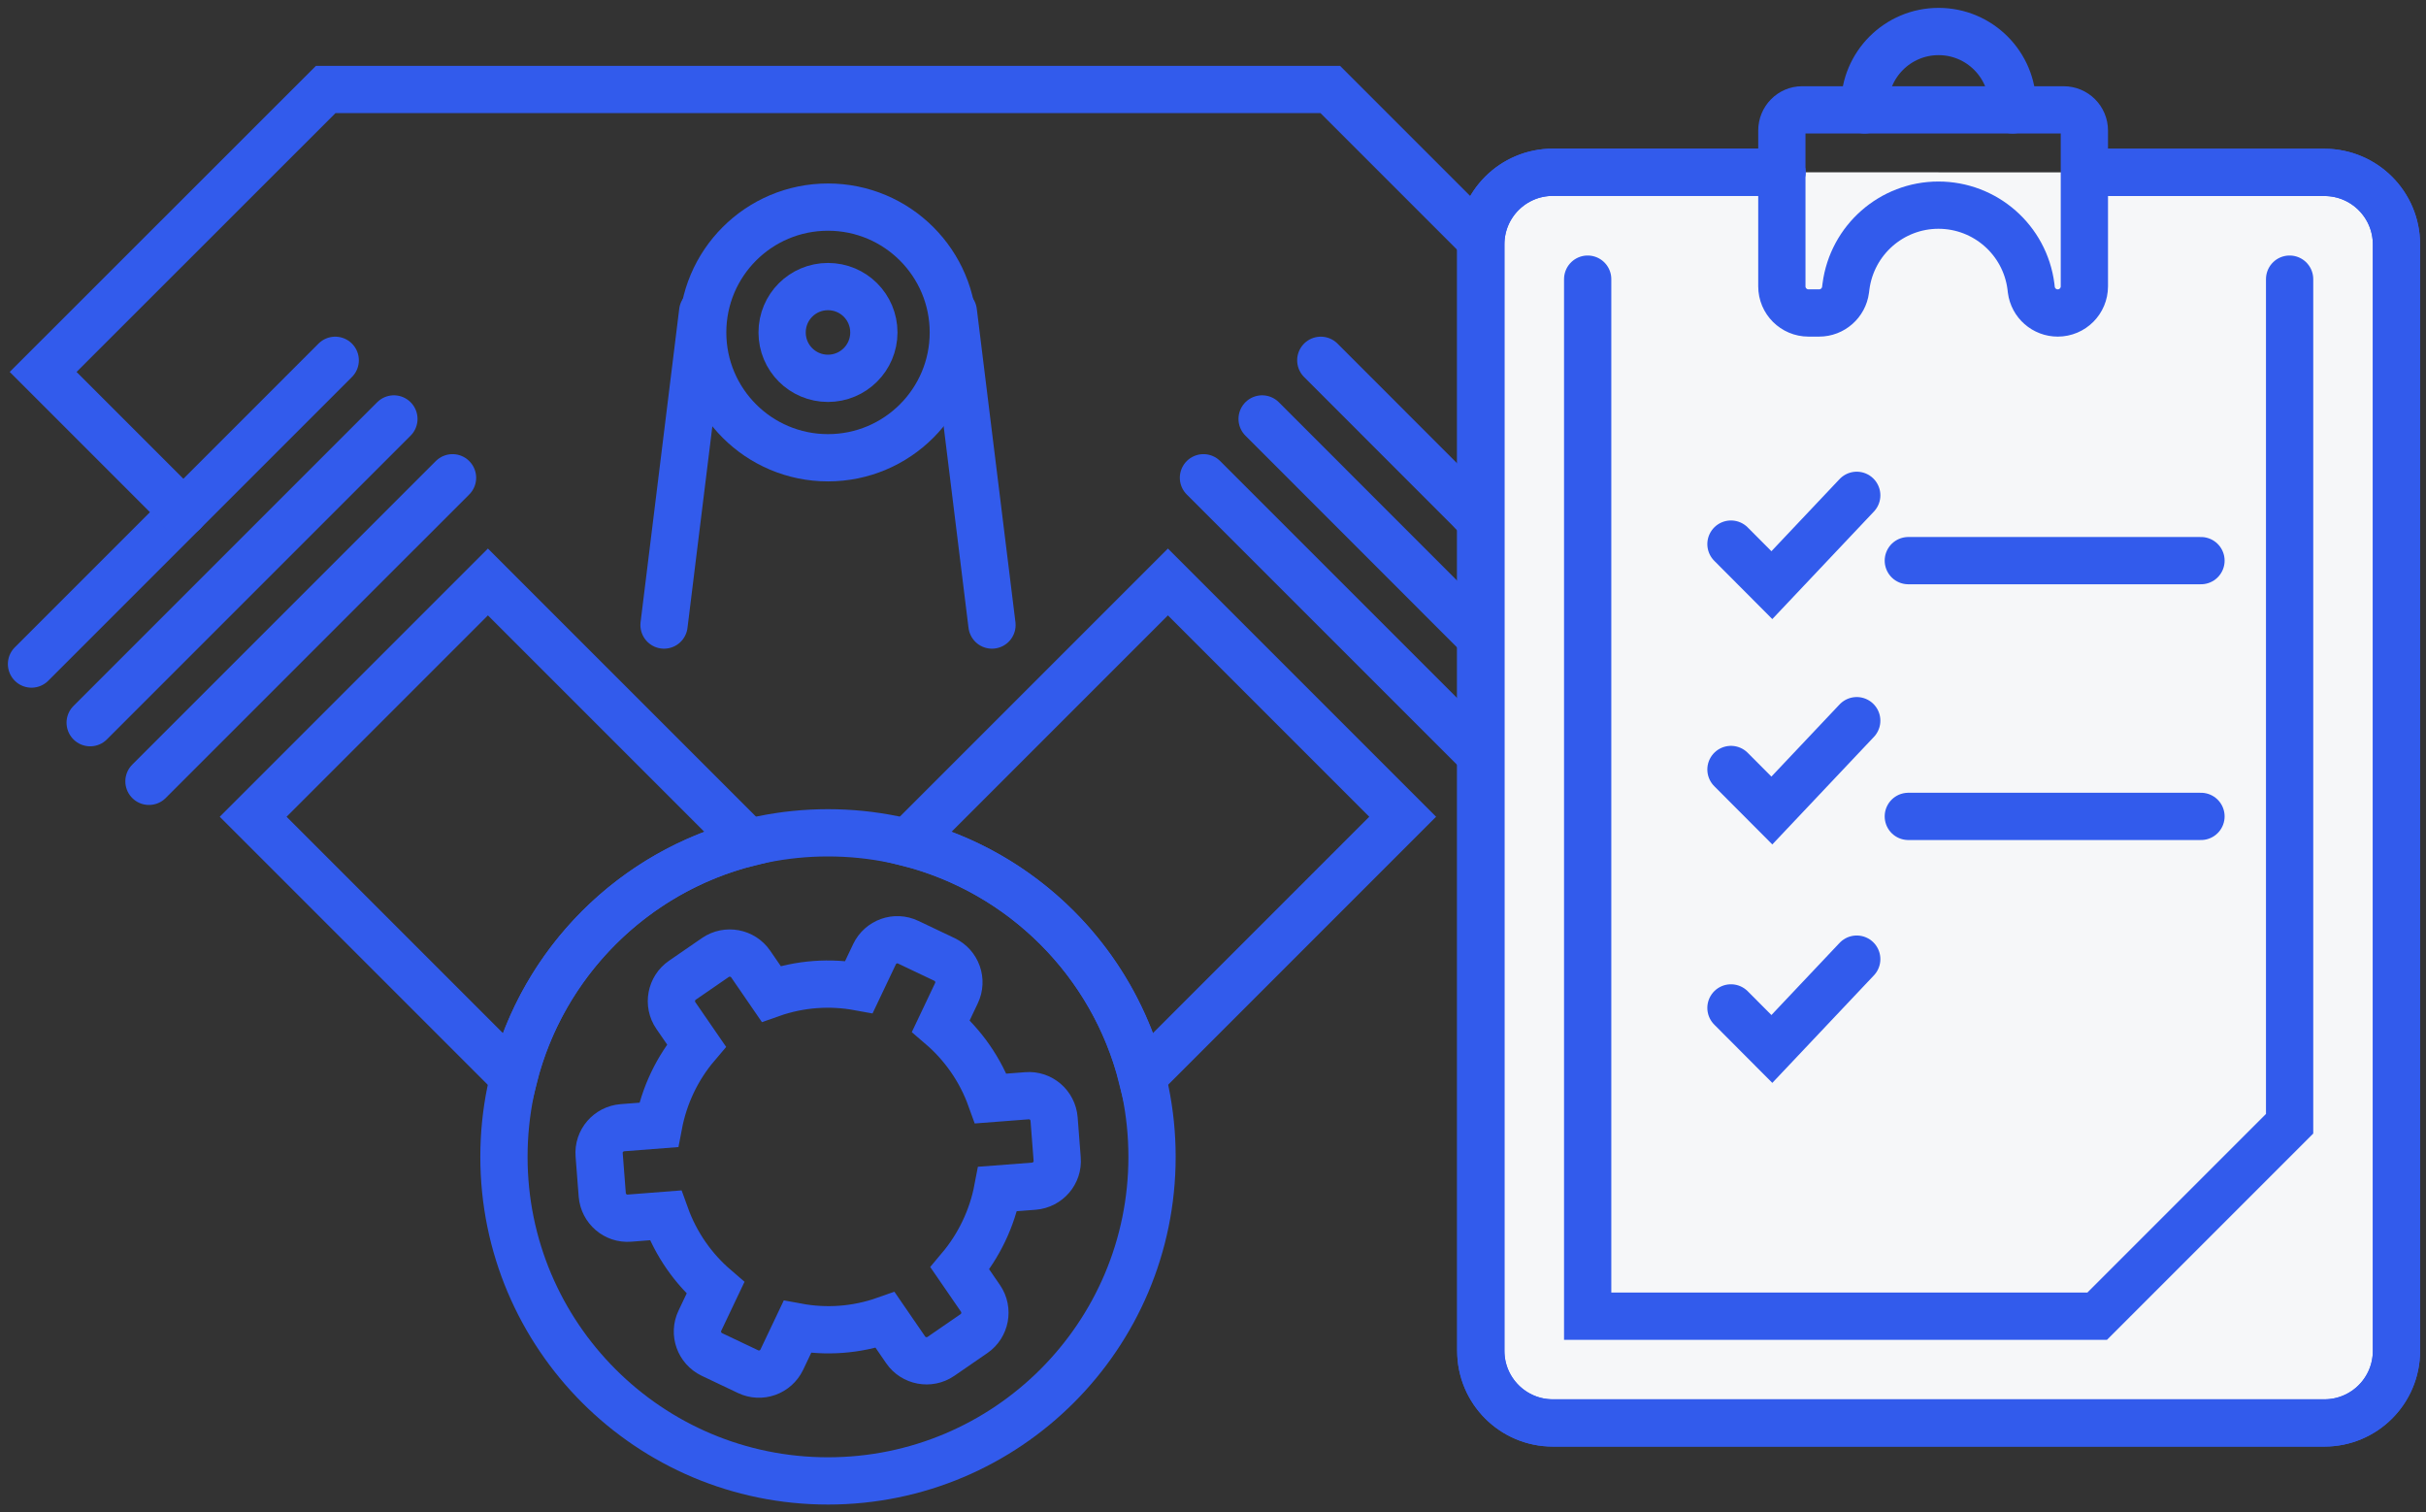 <svg width="77" height="48" viewBox="0 0 77 48" fill="none" xmlns="http://www.w3.org/2000/svg">
<rect x="0" y="0" width="77" height="48" fill="#333333" stroke="none"/>
<path d="M31.667 37.734L32.816 37.646C33.258 37.609 33.591 37.225 33.554 36.783L33.456 35.514C33.419 35.072 33.035 34.739 32.593 34.776L31.449 34.864C31.116 33.938 30.56 33.159 29.863 32.561L30.357 31.521C30.549 31.12 30.378 30.642 29.977 30.45L28.828 29.904C28.428 29.711 27.949 29.883 27.757 30.283L27.263 31.323C26.358 31.157 25.402 31.214 24.476 31.541L23.826 30.595C23.576 30.231 23.072 30.138 22.708 30.387L21.658 31.11C21.294 31.36 21.2 31.864 21.45 32.228L22.105 33.179C21.491 33.902 21.081 34.77 20.904 35.701L19.755 35.79C19.313 35.826 18.98 36.211 19.017 36.653L19.115 37.921C19.152 38.363 19.537 38.696 19.978 38.66L21.122 38.571C21.455 39.497 22.012 40.277 22.708 40.875L22.214 41.915C22.022 42.315 22.194 42.793 22.594 42.986L23.743 43.532C24.143 43.724 24.622 43.553 24.814 43.152L25.308 42.112C26.213 42.279 27.169 42.221 28.095 41.894L28.745 42.84C28.994 43.204 29.499 43.298 29.863 43.048L30.913 42.325C31.277 42.076 31.371 41.572 31.121 41.208L30.466 40.256C31.074 39.533 31.49 38.665 31.667 37.734Z" stroke="#325BEC" stroke-width="1.5" stroke-miterlimit="10" stroke-linecap="round"/>
<path d="M26.28 47C31.96 47 36.565 42.395 36.565 36.715C36.565 31.035 31.96 26.431 26.28 26.431C20.6 26.431 15.995 31.035 15.995 36.715C15.995 42.395 20.6 47 26.28 47Z" stroke="#325BEC" stroke-width="1.5" stroke-miterlimit="10" stroke-linecap="round"/>
<path d="M4.728 24.797L14.363 15.163" stroke="#325BEC" stroke-width="1.5" stroke-miterlimit="10" stroke-linecap="round"/>
<path d="M2.862 22.936L12.502 13.296" stroke="#325BEC" stroke-width="1.5" stroke-miterlimit="10" stroke-linecap="round"/>
<path d="M1 21.075L10.64 11.435" stroke="#325BEC" stroke-width="1.5" stroke-miterlimit="10" stroke-linecap="round"/>
<path d="M47.832 24.797L38.197 15.163" stroke="#325BEC" stroke-width="1.5" stroke-miterlimit="10" stroke-linecap="round"/>
<path d="M49.694 22.936L40.059 13.296" stroke="#325BEC" stroke-width="1.5" stroke-miterlimit="10" stroke-linecap="round"/>
<path d="M51.555 21.075L41.921 11.435" stroke="#325BEC" stroke-width="1.5" stroke-miterlimit="10" stroke-linecap="round"/>
<path d="M46.741 16.255L51.186 11.804L42.222 2.84H26.28H10.338L1.369 11.804L5.82 16.255" stroke="#325BEC" stroke-width="1.5" stroke-miterlimit="10" stroke-linecap="round"/>
<path d="M23.759 26.742L15.486 18.47L8.035 25.921L16.308 34.194C17.228 30.538 20.103 27.663 23.759 26.742Z" stroke="#325BEC" stroke-width="1.5" stroke-miterlimit="10" stroke-linecap="round"/>
<path d="M36.248 34.194L44.52 25.921L37.069 18.47L28.797 26.742C32.452 27.663 35.327 30.538 36.248 34.194Z" stroke="#325BEC" stroke-width="1.5" stroke-miterlimit="10" stroke-linecap="round"/>
<path d="M26.28 14.528C28.477 14.528 30.258 12.748 30.258 10.551C30.258 8.354 28.477 6.573 26.28 6.573C24.084 6.573 22.303 8.354 22.303 10.551C22.303 12.748 24.084 14.528 26.28 14.528Z" stroke="#325BEC" stroke-width="1.5" stroke-miterlimit="10" stroke-linecap="round"/>
<path d="M27.736 10.551C27.736 9.745 27.086 9.095 26.28 9.095C25.474 9.095 24.824 9.745 24.824 10.551C24.824 11.357 25.474 12.007 26.28 12.007C27.081 12.007 27.736 11.357 27.736 10.551Z" stroke="#325BEC" stroke-width="1.5" stroke-miterlimit="10" stroke-linecap="round"/>
<path d="M30.258 9.89L31.485 19.837" stroke="#325BEC" stroke-width="1.5" stroke-miterlimit="10" stroke-linecap="round"/>
<path d="M22.303 9.89L21.076 19.837" stroke="#325BEC" stroke-width="1.5" stroke-miterlimit="10" stroke-linecap="round"/>
<path d="M56.555 5.467H49.288C48.023 5.467 47 6.49 47 7.755V42.872C47 44.136 48.023 45.16 49.288 45.16H73.775C75.04 45.16 76.063 44.136 76.063 42.872V7.759C76.063 6.495 75.04 5.471 73.775 5.471H66.17" fill="#F6F7F9"/>
<path d="M56.555 5.467H49.288C48.023 5.467 47 6.49 47 7.755V42.872C47 44.136 48.023 45.16 49.288 45.16H73.775C75.04 45.16 76.063 44.136 76.063 42.872V7.759C76.063 6.495 75.04 5.471 73.775 5.471H66.17" stroke="#325BEC" stroke-width="1.5" stroke-miterlimit="10" stroke-linecap="round"/>
<path d="M63.877 3.487V3.348C63.877 2.053 62.828 1 61.529 1C60.235 1 59.182 2.049 59.182 3.348V3.487" stroke="#325BEC" stroke-width="1.5" stroke-miterlimit="10" stroke-linecap="round"/>
<path d="M56.555 4.143V9.087C56.555 9.557 56.936 9.933 57.401 9.933H57.739C58.163 9.933 58.522 9.616 58.577 9.197L58.59 9.092C58.784 7.615 60.041 6.511 61.525 6.511C63.014 6.511 64.27 7.615 64.461 9.092L64.473 9.197C64.528 9.62 64.888 9.933 65.311 9.933C65.781 9.933 66.157 9.553 66.157 9.087V4.143C66.157 3.783 65.865 3.487 65.501 3.487H57.194C56.847 3.487 56.555 3.779 56.555 4.143Z" stroke="#325BEC" stroke-width="1.5" stroke-miterlimit="10" stroke-linecap="round"/>
<path d="M56.555 5.467H49.288C48.023 5.467 47 6.49 47 7.755V42.872C47 44.136 48.023 45.16 49.288 45.16H73.775C75.04 45.16 76.063 44.136 76.063 42.872V7.759C76.063 6.495 75.04 5.471 73.775 5.471H66.17" stroke="#325BEC" stroke-width="1.5" stroke-miterlimit="10" stroke-linecap="round"/>
<path d="M50.392 8.859V41.772H66.563L72.671 35.664V8.859" stroke="#325BEC" stroke-width="1.5" stroke-miterlimit="10" stroke-linecap="round"/>
<path d="M58.932 22.872L56.238 25.723L54.94 24.421" stroke="#325BEC" stroke-width="1.5" stroke-miterlimit="10" stroke-linecap="round"/>
<path d="M58.932 30.44L56.238 33.291L54.94 31.988" stroke="#325BEC" stroke-width="1.5" stroke-miterlimit="10" stroke-linecap="round"/>
<path d="M58.932 15.72L56.238 18.571L54.94 17.268" stroke="#325BEC" stroke-width="1.5" stroke-miterlimit="10" stroke-linecap="round"/>
<path d="M60.569 17.793H69.858" stroke="#325BEC" stroke-width="1.5" stroke-miterlimit="10" stroke-linecap="round"/>
<path d="M60.569 25.91H69.858" stroke="#325BEC" stroke-width="1.5" stroke-miterlimit="10" stroke-linecap="round"/>
</svg>
